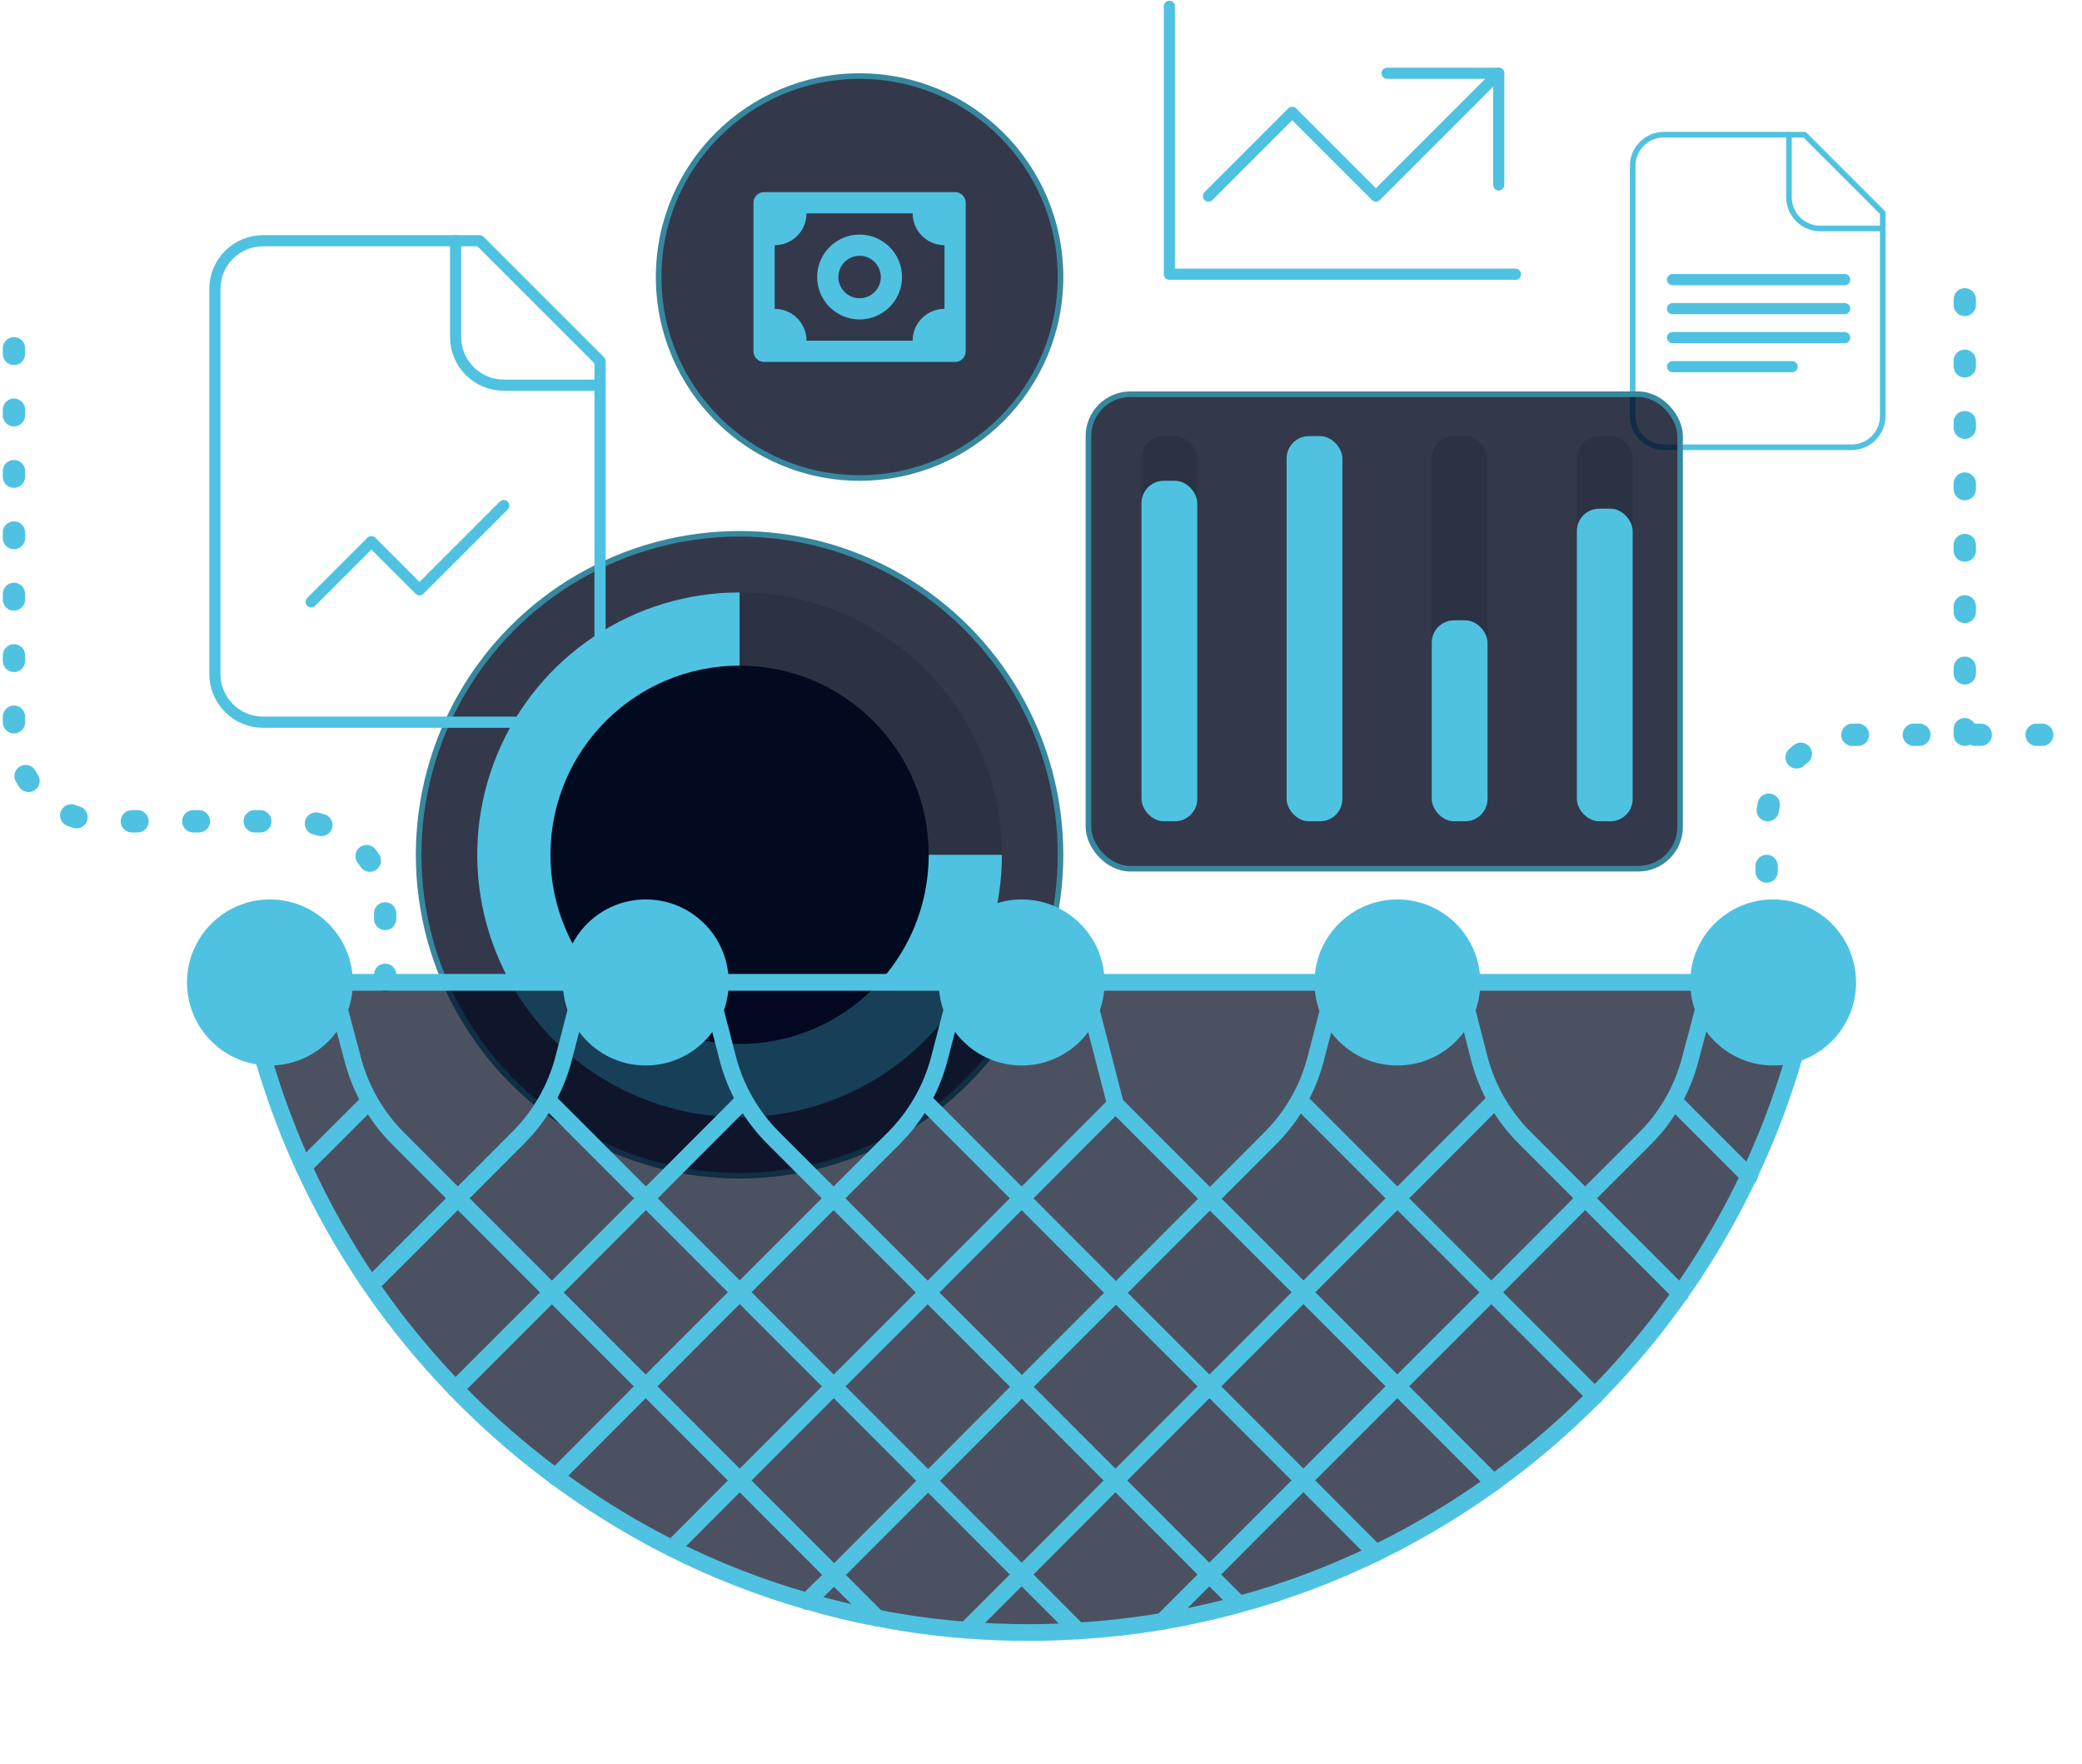 <svg width="373" height="316" viewBox="0 0 373 316" fill="none" xmlns="http://www.w3.org/2000/svg">
<path d="M69 175.626V163.126C69 154.29 61.837 147.126 53 147.126H18.5C9.663 147.126 2.5 139.963 2.5 131.126V58.126" stroke="#4FC2E2" stroke-width="4" stroke-linecap="round" stroke-linejoin="round" stroke-dasharray="1 10"/>
<path d="M323.3 24.126H298.1C296.615 24.126 295.19 24.716 294.14 25.766C293.09 26.817 292.5 28.241 292.5 29.726V74.526C292.5 76.011 293.09 77.436 294.14 78.486C295.19 79.536 296.615 80.126 298.1 80.126H331.7C333.185 80.126 334.61 79.536 335.66 78.486C336.71 77.436 337.3 76.011 337.3 74.526V38.126L323.3 24.126Z" stroke="#4FC2E2" stroke-linecap="round" stroke-linejoin="round"/>
<path d="M320.5 24.126V35.326C320.5 36.811 321.09 38.236 322.14 39.286C323.19 40.336 324.615 40.926 326.1 40.926H337.3" stroke="#4FC2E2" stroke-linecap="round" stroke-linejoin="round"/>
<path d="M299.642 50.097H330.483" stroke="#4FC2E2" stroke-width="2" stroke-linecap="round" stroke-linejoin="round"/>
<path d="M299.642 55.291H330.483" stroke="#4FC2E2" stroke-width="2" stroke-linecap="round" stroke-linejoin="round"/>
<path d="M299.642 60.486H330.483" stroke="#4FC2E2" stroke-width="2" stroke-linecap="round" stroke-linejoin="round"/>
<path d="M299.642 65.68H321.068" stroke="#4FC2E2" stroke-width="2" stroke-linecap="round" stroke-linejoin="round"/>
<rect x="195" y="70.626" width="106" height="85" rx="7.5" fill="#00081E" fill-opacity="0.8" stroke="#37889E"/>
<rect x="204.5" y="78.126" width="10" height="69" rx="4" fill="#2B3244"/>
<rect x="230.5" y="78.126" width="10" height="69" rx="4" fill="#2B3244"/>
<rect x="256.5" y="78.126" width="10" height="69" rx="4" fill="#2B3244"/>
<rect x="282.5" y="78.126" width="10" height="69" rx="4" fill="#2B3244"/>
<rect x="204.5" y="86.126" width="10" height="61" rx="4" fill="#4FC2E2"/>
<rect x="230.5" y="78.126" width="10" height="69" rx="4" fill="#4FC2E2"/>
<rect x="256.5" y="111.126" width="10" height="36" rx="4" fill="#4FC2E2"/>
<rect x="282.5" y="91.126" width="10" height="56" rx="4" fill="#4FC2E2"/>
<circle cx="132.5" cy="153.126" r="57.5" fill="#00081E" fill-opacity="0.8" stroke="#37889E"/>
<circle cx="132.5" cy="153.126" r="47" fill="#2B3244"/>
<path d="M179.5 153.126C179.5 162.422 176.743 171.509 171.579 179.238C166.415 186.967 159.074 192.991 150.486 196.549C141.898 200.106 132.448 201.037 123.331 199.223C114.214 197.41 105.839 192.933 99.266 186.36C92.693 179.787 88.217 171.413 86.403 162.295C84.59 153.178 85.52 143.728 89.078 135.14C92.635 126.552 98.659 119.212 106.388 114.047C114.117 108.883 123.204 106.126 132.5 106.126L132.5 153.126H179.5Z" fill="#4FC2E2"/>
<circle cx="132.5" cy="153.126" r="33.884" fill="#020A20"/>
<path d="M324.633 175.974C320.459 197.937 311.216 218.621 297.64 236.373C284.065 254.126 266.533 268.456 246.443 278.221C238.604 282.04 230.424 285.111 222.009 287.394C217.538 288.641 212.944 289.644 208.302 290.451C203.278 291.295 198.213 291.867 193.128 292.163C190.196 292.359 187.264 292.457 184.283 292.457C180.52 292.457 176.782 292.311 173.068 292.017C167.728 291.612 162.417 290.893 157.161 289.864C152.918 289.067 148.718 288.055 144.577 286.831C136.237 284.448 128.138 281.287 120.388 277.389C98.733 266.477 80.177 250.273 66.437 230.278C61.823 223.549 57.793 216.437 54.391 209.021C49.654 198.682 46.184 187.808 44.056 176.634C44.056 176.414 44.056 176.194 44.056 175.974H324.633Z" fill="#00081E" fill-opacity="0.7"/>
<g filter="url(#filter0_dddd_137_518)">
<path d="M324.633 175.974C320.459 197.937 311.216 218.621 297.64 236.373C284.065 254.126 266.533 268.456 246.443 278.221C238.604 282.04 230.424 285.111 222.009 287.394C217.538 288.641 212.944 289.644 208.302 290.451C203.278 291.295 198.213 291.867 193.128 292.163C190.196 292.359 187.264 292.457 184.283 292.457C180.52 292.457 176.782 292.311 173.068 292.017C167.728 291.612 162.417 290.893 157.161 289.864C152.918 289.067 148.718 288.055 144.577 286.831C136.237 284.448 128.138 281.287 120.388 277.389C98.733 266.477 80.177 250.273 66.437 230.278C61.823 223.549 57.793 216.437 54.391 209.021C49.654 198.682 46.184 187.808 44.056 176.634C44.056 176.414 44.056 176.194 44.056 175.974H324.633Z" stroke="#4FC2E2" stroke-width="3" stroke-miterlimit="10" stroke-linecap="round"/>
</g>
<path d="M104.505 175.974L100.987 189.574C99.602 194.928 96.819 199.816 92.924 203.737L82.1 214.573L66.486 230.18" stroke="#4FC2E2" stroke-width="3" stroke-miterlimit="10" stroke-linecap="round"/>
<path d="M81.586 248.819L98.886 231.525L115.721 214.671L132.532 197.818" stroke="#4FC2E2" stroke-width="3" stroke-miterlimit="10" stroke-linecap="round"/>
<path d="M65.411 198.013L54.391 209.021" stroke="#4FC2E2" stroke-width="3" stroke-miterlimit="10" stroke-linecap="round"/>
<path d="M99.496 264.572L115.672 248.354L132.507 231.501L149.342 214.671L160.191 203.835C164.107 199.893 166.906 194.98 168.303 189.599L171.846 175.998" stroke="#4FC2E2" stroke-width="3" stroke-miterlimit="10" stroke-linecap="round"/>
<path d="M120.388 277.389L132.531 265.208L149.367 248.354L166.202 231.525L183.037 214.671L199.847 197.818" stroke="#4FC2E2" stroke-width="3" stroke-miterlimit="10" stroke-linecap="round"/>
<path d="M144.553 286.904L149.44 282.135L166.275 265.281L183.085 248.427L199.921 231.598L216.756 214.745L227.58 203.908C231.512 199.974 234.321 195.059 235.716 189.672L239.259 176.047" stroke="#4FC2E2" stroke-width="3" stroke-miterlimit="10" stroke-linecap="round"/>
<path d="M267.163 197.818L250.352 214.671L233.517 231.5L216.682 248.354L199.847 265.208L183.036 282.061L173.067 292.017" stroke="#4FC2E2" stroke-width="3" stroke-miterlimit="10" stroke-linecap="round"/>
<path d="M306.477 175.974L302.788 189.868C301.383 195.21 298.584 200.082 294.676 203.982L283.974 214.671L267.163 231.525L250.328 248.354L233.493 265.207L216.658 282.061L208.277 290.451" stroke="#4FC2E2" stroke-width="3" stroke-miterlimit="10" stroke-linecap="round"/>
<path d="M301.078 231.769L283.974 214.647L273.15 203.811C269.213 199.871 266.403 194.946 265.013 189.55L261.519 175.949" stroke="#4FC2E2" stroke-width="3" stroke-miterlimit="10" stroke-linecap="round"/>
<path d="M285.758 250.115L267.188 231.525L250.353 214.671L233.518 197.818" stroke="#4FC2E2" stroke-width="3" stroke-miterlimit="10" stroke-linecap="round"/>
<path d="M313.393 210.758L300.662 198.013" stroke="#4FC2E2" stroke-width="3" stroke-miterlimit="10" stroke-linecap="round"/>
<path d="M267.579 265.624L250.353 248.354L233.518 231.5L216.683 214.671L199.847 197.818L194.203 175.974" stroke="#4FC2E2" stroke-width="3" stroke-miterlimit="10" stroke-linecap="round"/>
<path d="M246.492 278.221L233.518 265.208L216.682 248.354L199.847 231.525L183.037 214.671L166.202 197.818" stroke="#4FC2E2" stroke-width="3" stroke-miterlimit="10" stroke-linecap="round"/>
<path d="M221.985 287.394L216.658 282.061L199.823 265.207L182.988 248.354L166.177 231.525L149.342 214.671L138.517 203.835C134.586 199.901 131.777 194.985 130.381 189.599L126.862 175.998" stroke="#4FC2E2" stroke-width="3" stroke-miterlimit="10" stroke-linecap="round"/>
<path d="M98.886 197.818L115.721 214.671L132.531 231.5L149.367 248.354L166.202 265.208L183.037 282.061L193.128 292.164" stroke="#4FC2E2" stroke-width="3" stroke-miterlimit="10" stroke-linecap="round"/>
<path d="M59.523 175.974L63.236 189.917C64.648 195.217 67.429 200.051 71.299 203.933L82.026 214.671L98.861 231.525L115.672 248.354L132.507 265.207L149.342 282.061L157.137 289.864" stroke="#4FC2E2" stroke-width="3" stroke-miterlimit="10" stroke-linecap="round"/>
<path d="M183.037 190.871C191.241 190.871 197.893 184.212 197.893 175.998C197.893 167.785 191.241 161.126 183.037 161.126C174.832 161.126 168.181 167.785 168.181 175.998C168.181 184.212 174.832 190.871 183.037 190.871Z" fill="#4FC2E2"/>
<path d="M250.353 190.871C258.557 190.871 265.208 184.212 265.208 175.998C265.208 167.785 258.557 161.126 250.353 161.126C242.148 161.126 235.497 167.785 235.497 175.998C235.497 184.212 242.148 190.871 250.353 190.871Z" fill="#4FC2E2"/>
<path d="M317.668 190.871C325.873 190.871 332.524 184.212 332.524 175.998C332.524 167.785 325.873 161.126 317.668 161.126C309.464 161.126 302.812 167.785 302.812 175.998C302.812 184.212 309.464 190.871 317.668 190.871Z" fill="#4FC2E2"/>
<path d="M115.696 190.871C123.901 190.871 130.552 184.212 130.552 175.998C130.552 167.785 123.901 161.126 115.696 161.126C107.492 161.126 100.84 167.785 100.84 175.998C100.84 184.212 107.492 190.871 115.696 190.871Z" fill="#4FC2E2"/>
<path d="M48.356 190.871C56.561 190.871 63.212 184.212 63.212 175.998C63.212 167.785 56.561 161.126 48.356 161.126C40.151 161.126 33.5 167.785 33.5 175.998C33.5 184.212 40.151 190.871 48.356 190.871Z" fill="#4FC2E2"/>
<circle cx="154" cy="49.626" r="36" fill="#00081E" fill-opacity="0.8" stroke="#37889E"/>
<path d="M171.109 34.418H136.891C136.386 34.418 135.903 34.618 135.546 34.975C135.19 35.331 134.99 35.815 134.99 36.319V62.934C134.99 63.438 135.19 63.921 135.546 64.278C135.903 64.634 136.386 64.835 136.891 64.835H171.109C171.614 64.835 172.097 64.634 172.454 64.278C172.81 63.921 173.01 63.438 173.01 62.934V36.319C173.01 35.815 172.81 35.331 172.454 34.975C172.097 34.618 171.614 34.418 171.109 34.418ZM169.208 55.329C167.696 55.329 166.245 55.93 165.176 57C164.106 58.069 163.505 59.52 163.505 61.032H144.495C144.495 59.52 143.894 58.069 142.824 57C141.755 55.93 140.304 55.329 138.792 55.329V43.923C140.304 43.923 141.755 43.322 142.824 42.253C143.894 41.183 144.495 39.733 144.495 38.22H163.505C163.505 39.733 164.106 41.183 165.176 42.253C166.245 43.322 167.696 43.923 169.208 43.923V55.329Z" fill="#4FC2E2"/>
<path d="M154 42.022C149.806 42.022 146.396 45.433 146.396 49.626C146.396 53.82 149.806 57.23 154 57.23C158.194 57.23 161.604 53.82 161.604 49.626C161.604 45.433 158.194 42.022 154 42.022ZM154 53.428C151.903 53.428 150.198 51.723 150.198 49.626C150.198 47.529 151.903 45.824 154 45.824C156.097 45.824 157.802 47.529 157.802 49.626C157.802 51.723 156.097 53.428 154 53.428Z" fill="#4FC2E2"/>
<path d="M85.938 43.126H47.125C44.837 43.126 42.644 44.035 41.026 45.652C39.409 47.27 38.5 49.464 38.5 51.751V120.751C38.5 123.039 39.409 125.233 41.026 126.85C42.644 128.468 44.837 129.376 47.125 129.376H98.875C101.162 129.376 103.356 128.468 104.974 126.85C106.591 125.233 107.5 123.039 107.5 120.751V64.689L85.938 43.126Z" stroke="#4FC2E2" stroke-width="2" stroke-linecap="round" stroke-linejoin="round"/>
<path d="M81.625 43.126V60.376C81.625 62.664 82.534 64.858 84.151 66.475C85.769 68.093 87.963 69.001 90.25 69.001H107.5M90.25 90.564L75.156 105.657L66.531 97.032L55.75 107.814" stroke="#4FC2E2" stroke-width="2" stroke-linecap="round" stroke-linejoin="round"/>
<path d="M216.5 35.126L231.5 20.126L246.5 35.126L268.5 13.126" stroke="#4FC2E2" stroke-width="2" stroke-linecap="round" stroke-linejoin="round"/>
<path d="M248.5 13.126H268.5V33.126" stroke="#4FC2E2" stroke-width="2" stroke-linecap="round" stroke-linejoin="round"/>
<path d="M271.5 49.126H209.5V1.126" stroke="#4FC2E2" stroke-width="2" stroke-linecap="round" stroke-linejoin="round"/>
<path d="M316.5 178.126V147.626C316.5 138.79 323.663 131.626 332.5 131.626H371" stroke="#4FC2E2" stroke-width="4" stroke-linecap="round" stroke-linejoin="round" stroke-dasharray="1 10"/>
<path d="M352 131.626V44.626" stroke="#4FC2E2" stroke-width="4" stroke-linecap="round" stroke-linejoin="round" stroke-dasharray="1 10"/>
<defs>
<filter id="filter0_dddd_137_518" x="21.085" y="153.003" width="326.829" height="162.424" filterUnits="userSpaceOnUse" color-interpolation-filters="sRGB">
<feFlood flood-opacity="0" result="BackgroundImageFix"/>
<feColorMatrix in="SourceAlpha" type="matrix" values="0 0 0 0 0 0 0 0 0 0 0 0 0 0 0 0 0 0 127 0" result="hardAlpha"/>
<feOffset/>
<feGaussianBlur stdDeviation="0.256"/>
<feColorMatrix type="matrix" values="0 0 0 0 0.905 0 0 0 0 1 0 0 0 0 1 0 0 0 1 0"/>
<feBlend mode="normal" in2="BackgroundImageFix" result="effect1_dropShadow_137_518"/>
<feColorMatrix in="SourceAlpha" type="matrix" values="0 0 0 0 0 0 0 0 0 0 0 0 0 0 0 0 0 0 127 0" result="hardAlpha"/>
<feOffset/>
<feGaussianBlur stdDeviation="0.511"/>
<feColorMatrix type="matrix" values="0 0 0 0 0.905 0 0 0 0 1 0 0 0 0 1 0 0 0 1 0"/>
<feBlend mode="normal" in2="effect1_dropShadow_137_518" result="effect2_dropShadow_137_518"/>
<feColorMatrix in="SourceAlpha" type="matrix" values="0 0 0 0 0 0 0 0 0 0 0 0 0 0 0 0 0 0 127 0" result="hardAlpha"/>
<feOffset/>
<feGaussianBlur stdDeviation="1.789"/>
<feColorMatrix type="matrix" values="0 0 0 0 0.905 0 0 0 0 1 0 0 0 0 1 0 0 0 1 0"/>
<feBlend mode="normal" in2="effect2_dropShadow_137_518" result="effect3_dropShadow_137_518"/>
<feColorMatrix in="SourceAlpha" type="matrix" values="0 0 0 0 0 0 0 0 0 0 0 0 0 0 0 0 0 0 127 0" result="hardAlpha"/>
<feOffset/>
<feGaussianBlur stdDeviation="10.735"/>
<feColorMatrix type="matrix" values="0 0 0 0 0.024 0 0 0 0 0.839 0 0 0 0 0.898 0 0 0 1 0"/>
<feBlend mode="normal" in2="effect3_dropShadow_137_518" result="effect4_dropShadow_137_518"/>
<feBlend mode="normal" in="SourceGraphic" in2="effect4_dropShadow_137_518" result="shape"/>
</filter>
</defs>
</svg>
